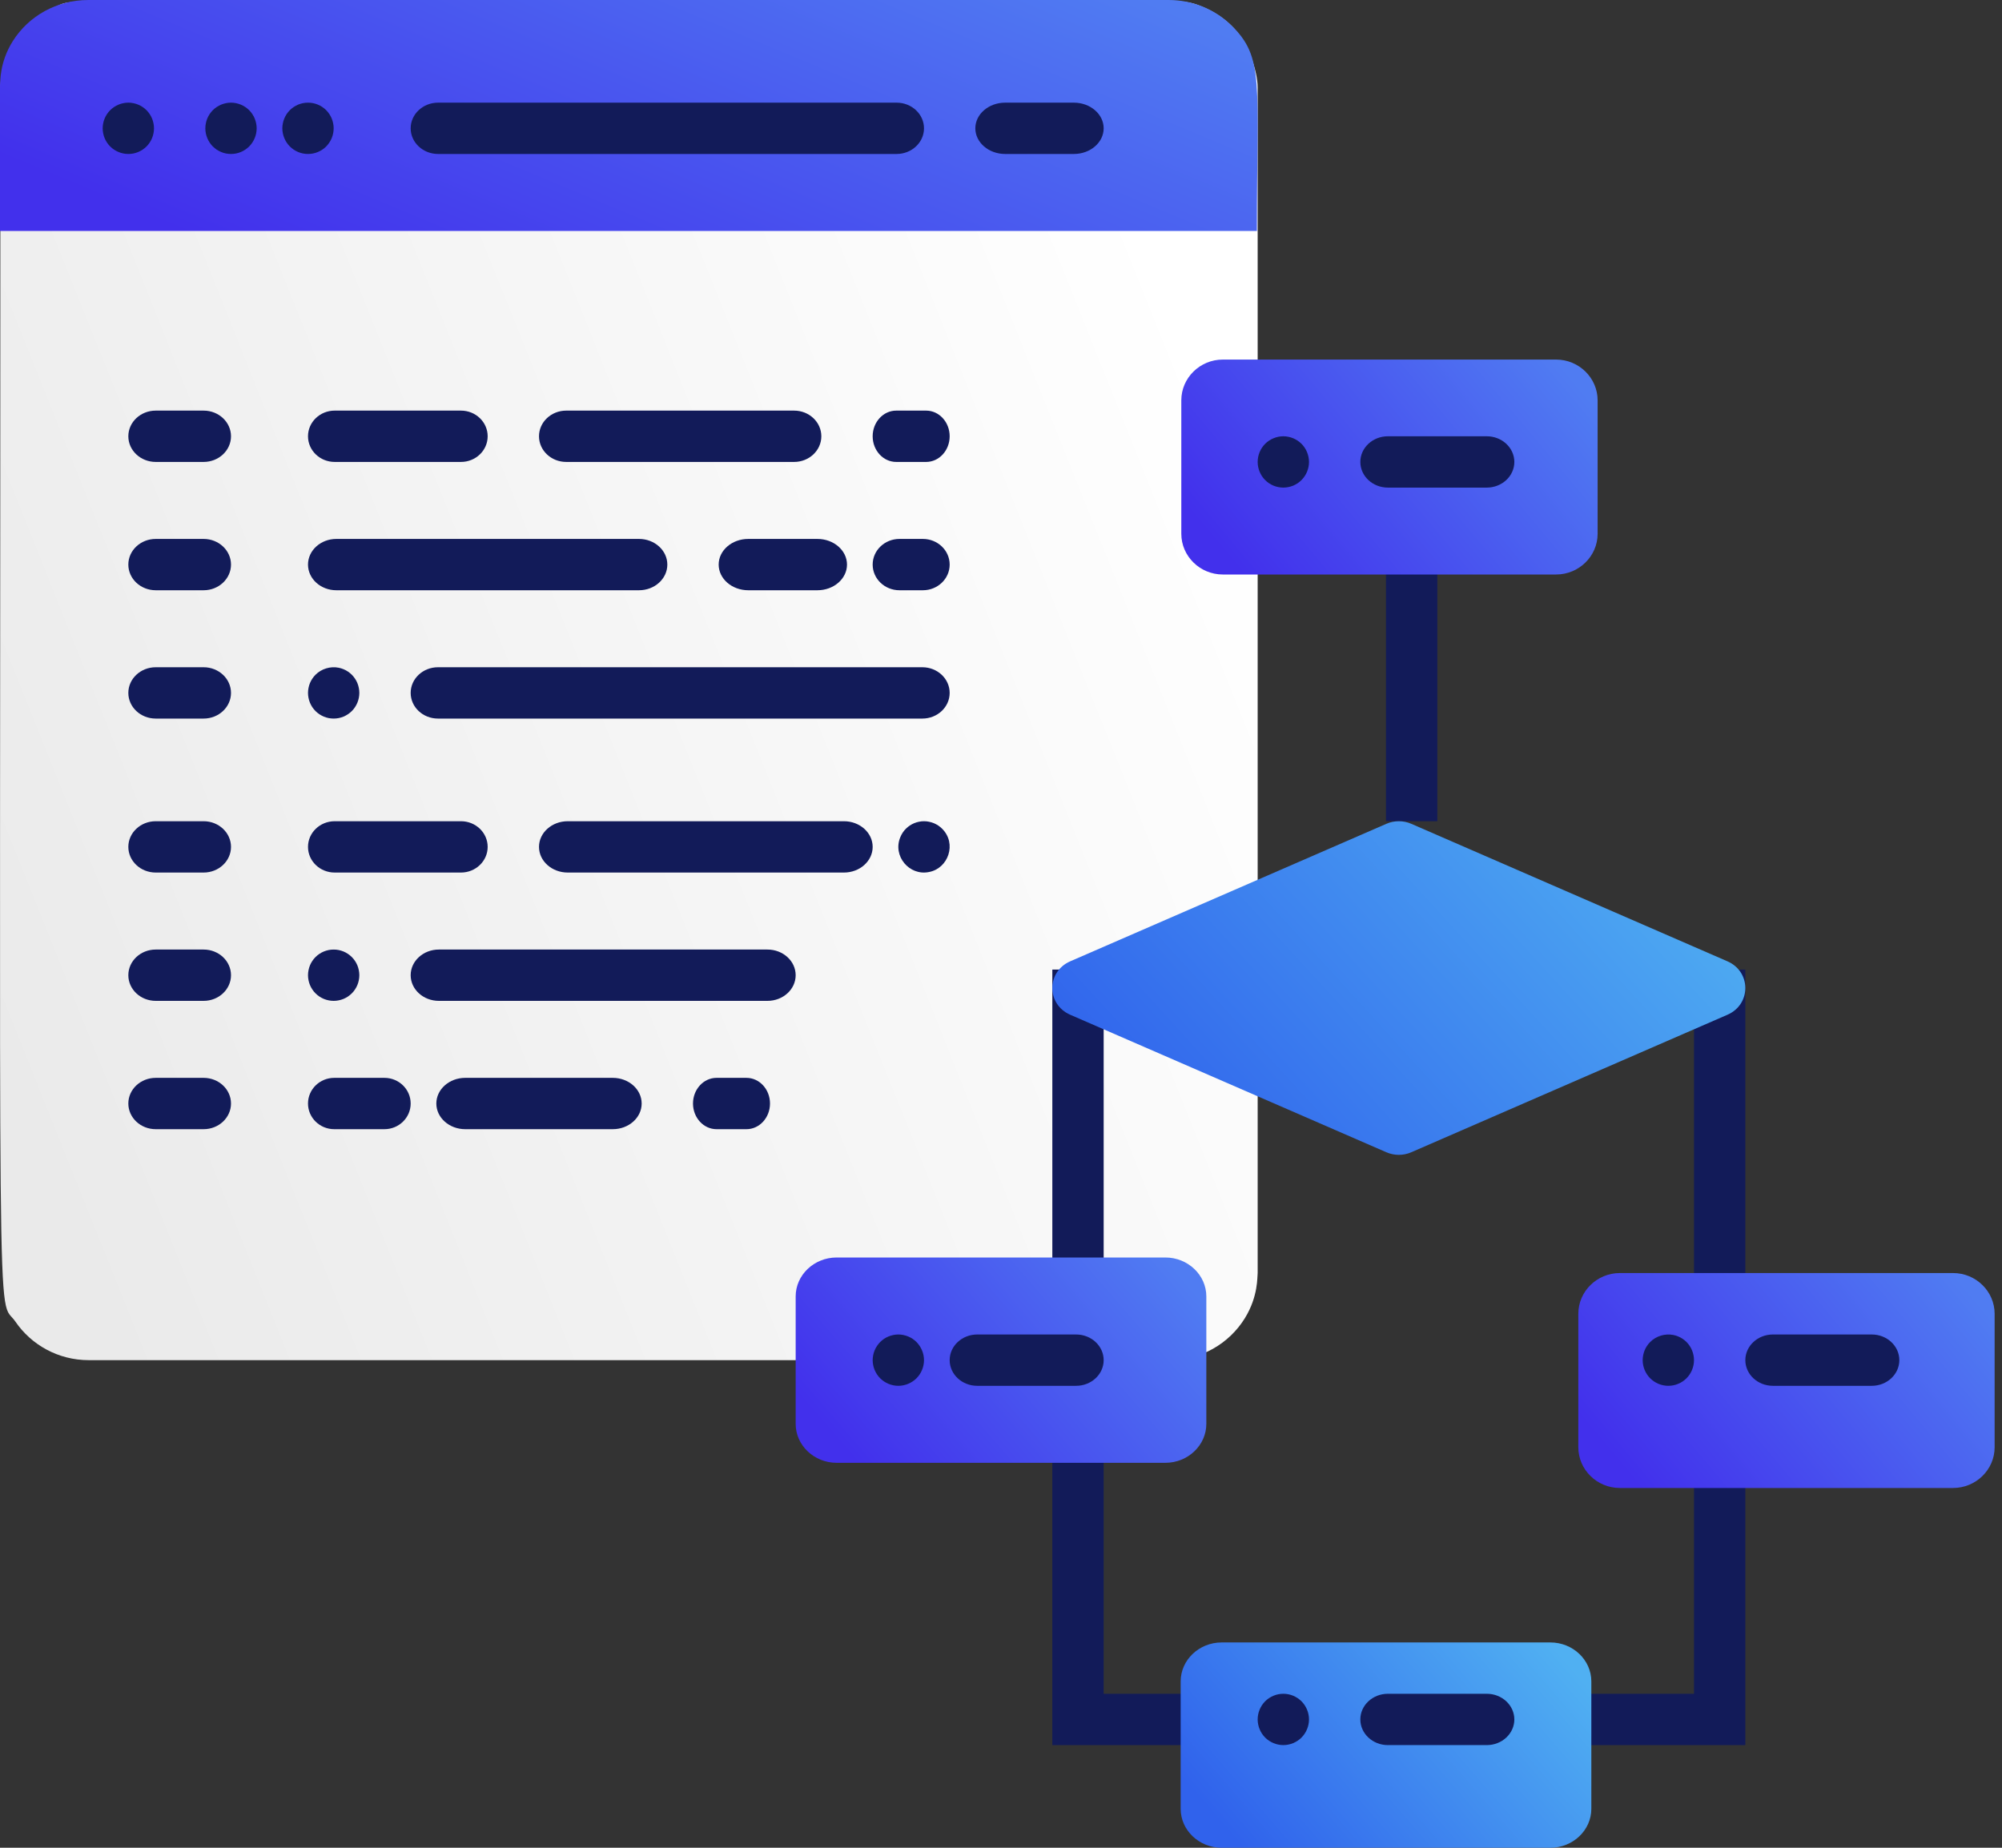 <?xml version="1.0" encoding="UTF-8"?>
<svg width="78px" height="72px" viewBox="0 0 78 72" version="1.1" xmlns="http://www.w3.org/2000/svg" xmlns:xlink="http://www.w3.org/1999/xlink">
    <rect x="0" y="0" width="78" height="72" fill="#333333" stroke="none"/>
    <!-- Generator: sketchtool 49.1 (51147) - http://www.bohemiancoding.com/sketch -->
    <title>27D8A5EC-8488-4E9A-8A86-D597AB3D1076</title>
    <desc>Created with sketchtool.</desc>
    <defs>
        <linearGradient x1="0%" y1="78.243%" x2="100%" y2="34.03%" id="linearGradient-1">
            <stop stop-color="#EAEAEA" offset="0%"></stop>
            <stop stop-color="#FFFFFF" offset="100%"></stop>
        </linearGradient>
        <linearGradient x1="100%" y1="22.607%" x2="0%" y2="65.889%" id="linearGradient-2">
            <stop stop-color="#507CF2" offset="0%"></stop>
            <stop stop-color="#4230EC" offset="100%"></stop>
        </linearGradient>
        <linearGradient x1="100%" y1="22.607%" x2="0%" y2="65.889%" id="linearGradient-3">
            <stop stop-color="#50B0F2" offset="0%"></stop>
            <stop stop-color="#3062EC" offset="100%"></stop>
        </linearGradient>
    </defs>
    <g id="Home" stroke="none" stroke-width="1" fill="none" fill-rule="evenodd">
        <g transform="translate(-191, -456)" id="QUANT">
            <g transform="translate(150, 401)">
                <g id="Quantor-Plash">
                    <g id="algorithm" transform="translate(41, 55)">
                        <path d="M47.992,1.017 C47.681,0.71 47.31,0.461 46.898,0.289 C46.055,-0.063 46.349,0.022 38.041,0.022 C0.319,0.022 3.081,-0.114 2.118,0.289 C1.456,0.565 0.893,1.043 0.514,1.658 C-0.015,2.517 0.036,3.283 0.016,3.42 C0.016,54.359 -0.151,50.399 0.603,51.502 C1.221,52.405 2.269,53 3.457,53 C44.312,53 4.393,53 45.559,53 C46.785,53 47.886,52.363 48.502,51.364 C49.031,50.505 48.98,49.739 49,49.602 C49,49.287 49,42.398 49,42.713 C49,29.234 49,17.081 49,3.42 C49,2.755 48.616,1.633 47.992,1.017 Z" id="Shape" fill="url(#linearGradient-1)" fill-rule="nonzero"></path>
                        <path d="M55,32 L55,21.78" id="Path-2" stroke="#121B59" stroke-width="2"></path>
                        <path d="M67,50 L67,37.78" id="Path-2" stroke="#121B59" stroke-width="2"></path>
                        <path d="M42,50 L42,37.78" id="Path-2" stroke="#121B59" stroke-width="2"></path>
                        <polyline id="Path-2" stroke="#121B59" stroke-width="2" points="67 52 67 67 42 67 42 54.78"></polyline>
                        <path d="M48.97,9 C48.97,3.208 49.271,2.242 47.962,0.975 C47.34,0.373 46.48,0 45.53,0 L3.44,0 C2.211,0 1.112,0.626 0.498,1.603 C-0.031,2.445 0.02,3.196 0,3.33 L0,9 L48.97,9 Z" id="Shape" fill="url(#linearGradient-2)" fill-rule="nonzero"></path>
                        <g id="Group" transform="translate(46, 14)" fill="url(#linearGradient-2)" fill-rule="nonzero">
                            <path d="M30.096,35.606 L17.109,35.606 C16.22,35.606 15.493,36.321 15.493,37.194 L15.493,42.394 C15.493,43.267 16.22,43.981 17.109,43.981 L30.096,43.981 C30.985,43.981 31.713,43.267 31.713,42.394 L31.713,37.194 C31.713,36.321 30.985,35.606 30.096,35.606 Z" id="Shape"></path>
                            <path d="M14.628,0.011 L1.641,0.011 C0.752,0.011 0.025,0.726 0.025,1.599 L0.025,6.799 C0.025,7.672 0.752,8.386 1.641,8.386 L14.628,8.386 C15.517,8.386 16.245,7.672 16.245,6.799 L16.245,1.599 C16.245,0.726 15.517,0.011 14.628,0.011 Z" id="Shape"></path>
                        </g>
                        <path d="M60.405,64 L47.595,64 C46.718,64 46,64.683 46,65.517 L46,70.483 C46,71.318 46.718,72 47.595,72 L60.405,72 C61.282,72 62,71.318 62,70.483 L62,65.517 C62,64.682 61.282,64 60.405,64 Z" id="Shape" fill="url(#linearGradient-3)" fill-rule="nonzero"></path>
                        <path d="M45.405,49 L32.595,49 C31.718,49 31,49.682 31,50.517 L31,55.483 C31,56.318 31.718,57 32.595,57 L45.405,57 C46.282,57 47,56.318 47,55.483 L47,50.517 C47,49.683 46.282,49 45.405,49 Z" id="Shape" fill="url(#linearGradient-2)" fill-rule="nonzero"></path>
                        <path d="M54.014,32.101 L41.697,37.459 C40.768,37.863 40.768,39.136 41.697,39.541 L54.014,44.899 C54.323,45.034 54.677,45.034 54.986,44.899 L67.303,39.541 C68.232,39.137 68.232,37.864 67.303,37.459 L54.986,32.101 C54.677,31.966 54.323,31.966 54.014,32.101 Z" id="Shape" fill="url(#linearGradient-3)" fill-rule="nonzero"></path>
                        <path d="M5.832,4.445 C5.796,4.391 5.753,4.339 5.708,4.293 C5.661,4.247 5.611,4.205 5.556,4.169 C5.501,4.133 5.442,4.101 5.383,4.077 C5.323,4.052 5.26,4.033 5.196,4.02 C5.067,3.993 4.935,3.993 4.805,4.02 C4.741,4.033 4.679,4.052 4.617,4.077 C4.557,4.101 4.5,4.133 4.445,4.169 C4.391,4.205 4.34,4.247 4.293,4.293 C4.107,4.48 4,4.737 4,5 C4,5.264 4.107,5.521 4.293,5.708 C4.48,5.893 4.737,6 5,6 C5.065,6 5.131,5.993 5.196,5.981 C5.26,5.968 5.323,5.949 5.383,5.924 C5.442,5.899 5.501,5.868 5.556,5.832 C5.611,5.795 5.661,5.753 5.708,5.708 C5.753,5.661 5.796,5.611 5.832,5.556 C5.868,5.501 5.899,5.443 5.924,5.383 C5.948,5.323 5.968,5.26 5.98,5.196 C5.993,5.131 6,5.065 6,5 C6,4.935 5.993,4.869 5.98,4.805 C5.968,4.742 5.948,4.679 5.924,4.618 C5.899,4.557 5.868,4.5 5.832,4.445 Z" id="Shape" fill="#121B59" fill-rule="nonzero"></path>
                        <path d="M9.831,4.445 C9.795,4.391 9.753,4.339 9.707,4.293 C9.66,4.247 9.609,4.205 9.554,4.169 C9.5,4.133 9.442,4.101 9.383,4.077 C9.321,4.052 9.258,4.033 9.195,4.02 C9.067,3.993 8.933,3.993 8.804,4.02 C8.74,4.033 8.677,4.052 8.617,4.077 C8.557,4.101 8.499,4.133 8.444,4.169 C8.389,4.205 8.339,4.247 8.292,4.293 C8.246,4.339 8.204,4.391 8.168,4.445 C8.132,4.5 8.101,4.557 8.076,4.617 C8.051,4.679 8.032,4.741 8.02,4.805 C8.007,4.869 8,4.935 8,5 C8,5.264 8.107,5.521 8.292,5.708 C8.339,5.753 8.389,5.795 8.444,5.832 C8.499,5.868 8.557,5.899 8.617,5.924 C8.677,5.949 8.74,5.968 8.804,5.981 C8.868,5.993 8.935,6 9,6 C9.065,6 9.131,5.993 9.195,5.981 C9.258,5.968 9.321,5.949 9.383,5.924 C9.442,5.899 9.5,5.868 9.554,5.832 C9.609,5.795 9.66,5.753 9.707,5.708 C9.893,5.521 10,5.264 10,5 C10,4.935 9.993,4.869 9.98,4.805 C9.967,4.741 9.948,4.679 9.923,4.617 C9.899,4.557 9.867,4.5 9.831,4.445 Z" id="Shape" fill="#121B59" fill-rule="nonzero"></path>
                        <path d="M12.832,4.445 C12.795,4.39 12.754,4.338 12.708,4.292 C12.661,4.246 12.611,4.204 12.556,4.168 C12.501,4.132 12.443,4.1 12.383,4.076 C12.323,4.051 12.26,4.032 12.196,4.019 C12.067,3.994 11.933,3.994 11.805,4.019 C11.742,4.032 11.679,4.051 11.617,4.076 C11.558,4.1 11.499,4.132 11.445,4.168 C11.391,4.204 11.339,4.246 11.293,4.292 C11.247,4.338 11.205,4.39 11.168,4.445 C11.133,4.499 11.101,4.557 11.077,4.617 C11.052,4.678 11.032,4.741 11.02,4.805 C11.007,4.869 11,4.934 11,4.999 C11,5.065 11.007,5.13 11.02,5.196 C11.032,5.26 11.052,5.322 11.077,5.382 C11.101,5.442 11.133,5.501 11.168,5.554 C11.205,5.61 11.247,5.661 11.293,5.708 C11.339,5.753 11.391,5.795 11.445,5.832 C11.499,5.868 11.558,5.899 11.617,5.924 C11.679,5.949 11.742,5.968 11.805,5.981 C11.869,5.993 11.935,6 12,6 C12.065,6 12.131,5.993 12.196,5.981 C12.26,5.968 12.323,5.949 12.383,5.924 C12.443,5.899 12.501,5.868 12.556,5.832 C12.611,5.795 12.661,5.753 12.708,5.708 C12.754,5.661 12.795,5.61 12.832,5.554 C12.868,5.501 12.899,5.442 12.924,5.382 C12.948,5.322 12.968,5.26 12.98,5.196 C12.993,5.13 13,5.065 13,4.999 C13,4.934 12.993,4.869 12.98,4.805 C12.968,4.741 12.948,4.678 12.924,4.617 C12.899,4.557 12.868,4.499 12.832,4.445 Z" id="Shape" fill="#121B59" fill-rule="nonzero"></path>
                        <path d="M17.069,4 C16.479,4 16,4.448 16,5 C16,5.552 16.479,6 17.069,6 L34.931,6 C35.521,6 36,5.552 36,5 C36,4.448 35.521,4 34.931,4 L17.069,4 Z" id="Shape" fill="#121B59" fill-rule="nonzero"></path>
                        <path d="M38,5 C38,5.552 38.521,6 39.163,6 L41.837,6 C42.479,6 43,5.552 43,5 C43,4.448 42.479,4 41.837,4 L39.163,4 C38.521,4 38,4.448 38,5 Z" id="Shape" fill="#121B59" fill-rule="nonzero"></path>
                        <path d="M72.926,52 L69.074,52 C68.481,52 68,52.448 68,53 C68,53.552 68.481,54 69.074,54 L72.926,54 C73.519,54 74,53.552 74,53 C74,52.448 73.519,52 72.926,52 Z" id="Shape" fill="#121B59" fill-rule="nonzero"></path>
                        <path d="M65.923,52.617 C65.899,52.557 65.868,52.498 65.832,52.445 C65.795,52.389 65.753,52.338 65.707,52.292 C65.661,52.246 65.61,52.204 65.555,52.167 C65.501,52.131 65.443,52.1 65.383,52.076 C65.323,52.051 65.259,52.031 65.196,52.019 C64.87,51.954 64.525,52.06 64.293,52.292 C64.247,52.338 64.205,52.389 64.168,52.445 C64.132,52.498 64.101,52.557 64.077,52.617 C64.052,52.677 64.032,52.741 64.02,52.805 C64.007,52.869 64,52.934 64,52.999 C64,53.262 64.107,53.521 64.293,53.707 C64.479,53.893 64.736,54 65,54 C65.065,54 65.131,53.993 65.196,53.98 C65.259,53.968 65.323,53.948 65.383,53.923 C65.443,53.899 65.501,53.868 65.555,53.832 C65.609,53.795 65.661,53.753 65.707,53.707 C65.893,53.521 66,53.264 66,52.999 C66,52.934 65.993,52.869 65.98,52.805 C65.968,52.741 65.948,52.677 65.923,52.617 Z" id="Shape" fill="#121B59" fill-rule="nonzero"></path>
                        <path d="M57.926,66 L54.074,66 C53.481,66 53,66.448 53,67 C53,67.552 53.481,68 54.074,68 L57.926,68 C58.519,68 59,67.552 59,67 C59,66.448 58.519,66 57.926,66 Z" id="Shape" fill="#121B59" fill-rule="nonzero"></path>
                        <path d="M50.555,66.168 C50.5,66.132 50.443,66.102 50.383,66.076 C50.321,66.051 50.259,66.032 50.195,66.019 C50.067,65.994 49.933,65.994 49.804,66.019 C49.74,66.032 49.677,66.051 49.617,66.076 C49.558,66.102 49.499,66.132 49.444,66.168 C49.389,66.204 49.339,66.247 49.292,66.292 C49.107,66.479 49,66.736 49,67 C49,67.263 49.107,67.52 49.292,67.707 C49.339,67.754 49.389,67.795 49.444,67.831 C49.499,67.867 49.558,67.898 49.617,67.923 C49.677,67.948 49.74,67.967 49.804,67.98 C49.869,67.993 49.935,68 50,68 C50.065,68 50.131,67.993 50.195,67.98 C50.259,67.967 50.321,67.948 50.383,67.923 C50.443,67.898 50.5,67.867 50.555,67.831 C50.609,67.795 50.661,67.754 50.707,67.707 C50.893,67.52 51,67.263 51,67 C51,66.736 50.893,66.479 50.707,66.292 C50.661,66.247 50.609,66.204 50.555,66.168 Z" id="Shape" fill="#121B59" fill-rule="nonzero"></path>
                        <path d="M41.926,52 L38.074,52 C37.481,52 37,52.448 37,53 C37,53.552 37.481,54 38.074,54 L41.926,54 C42.519,54 43,53.552 43,53 C43,52.448 42.519,52 41.926,52 Z" id="Shape" fill="#121B59" fill-rule="nonzero"></path>
                        <path d="M35.922,52.618 C35.897,52.558 35.867,52.499 35.831,52.446 C35.795,52.391 35.752,52.339 35.707,52.293 C35.66,52.247 35.61,52.205 35.555,52.168 C35.5,52.132 35.443,52.101 35.382,52.077 C35.322,52.052 35.259,52.032 35.195,52.02 C35.066,51.993 34.934,51.993 34.805,52.02 C34.741,52.032 34.678,52.052 34.617,52.077 C34.557,52.101 34.5,52.132 34.445,52.168 C34.39,52.205 34.34,52.247 34.293,52.293 C34.248,52.339 34.205,52.391 34.169,52.446 C34.133,52.499 34.103,52.558 34.077,52.618 C34.052,52.677 34.033,52.742 34.02,52.805 C34.007,52.869 34,52.935 34,53 C34,53.065 34.007,53.131 34.02,53.195 C34.033,53.259 34.052,53.323 34.077,53.383 C34.103,53.443 34.133,53.502 34.169,53.555 C34.205,53.611 34.248,53.661 34.293,53.707 C34.48,53.893 34.737,54 34.999,54 C35.263,54 35.52,53.893 35.707,53.707 C35.752,53.661 35.795,53.611 35.831,53.555 C35.867,53.502 35.898,53.443 35.923,53.383 C35.948,53.323 35.967,53.259 35.98,53.195 C35.993,53.131 36,53.065 36,53 C36,52.935 35.993,52.869 35.98,52.805 C35.967,52.741 35.948,52.677 35.922,52.618 Z" id="Shape" fill="#121B59" fill-rule="nonzero"></path>
                        <path d="M7.933,16 L6.067,16 C5.478,16 5,16.448 5,17 C5,17.552 5.478,18 6.067,18 L7.933,18 C8.522,18 9,17.552 9,17 C9,16.448 8.522,16 7.933,16 Z" id="Shape" fill="#121B59" fill-rule="nonzero"></path>
                        <path d="M7.933,21 L6.067,21 C5.478,21 5,21.448 5,22 C5,22.552 5.478,23 6.067,23 L7.933,23 C8.522,23 9,22.552 9,22 C9,21.448 8.522,21 7.933,21 Z" id="Shape" fill="#121B59" fill-rule="nonzero"></path>
                        <path d="M7.933,26 L6.067,26 C5.478,26 5,26.448 5,27 C5,27.552 5.478,28 6.067,28 L7.933,28 C8.522,28 9,27.552 9,27 C9,26.448 8.522,26 7.933,26 Z" id="Shape" fill="#121B59" fill-rule="nonzero"></path>
                        <path d="M36.083,16 L34.917,16 C34.411,16 34,16.448 34,17 C34,17.552 34.411,18 34.917,18 L36.083,18 C36.589,18 37,17.552 37,17 C37,16.448 36.589,16 36.083,16 Z" id="Shape" fill="#121B59" fill-rule="nonzero"></path>
                        <path d="M30.94,16 L22.06,16 C21.475,16 21,16.448 21,17 C21,17.552 21.475,18 22.06,18 L30.94,18 C31.525,18 32,17.552 32,17 C32,16.448 31.525,16 30.94,16 Z" id="Shape" fill="#121B59" fill-rule="nonzero"></path>
                        <path d="M13.04,18 L17.96,18 C18.535,18 19,17.552 19,17 C19,16.448 18.535,16 17.96,16 L13.04,16 C12.465,16 12,16.448 12,17 C12,17.552 12.465,18 13.04,18 Z" id="Shape" fill="#121B59" fill-rule="nonzero"></path>
                        <path d="M16,27 C16,27.552 16.476,28 17.064,28 L35.936,28 C36.524,28 37,27.552 37,27 C37,26.448 36.524,26 35.936,26 L17.064,26 C16.476,26 16,26.448 16,27 Z" id="Shape" fill="#121B59" fill-rule="nonzero"></path>
                        <path d="M31.847,23 C32.484,23 33,22.552 33,22 C33,21.448 32.484,21 31.847,21 L29.153,21 C28.516,21 28,21.448 28,22 C28,22.552 28.516,23 29.153,23 L31.847,23 Z" id="Shape" fill="#121B59" fill-rule="nonzero"></path>
                        <path d="M13.104,23 L24.896,23 C25.506,23 26,22.552 26,22 C26,21.448 25.506,21 24.896,21 L13.104,21 C12.494,21 12,21.448 12,22 C12,22.552 12.494,23 13.104,23 Z" id="Shape" fill="#121B59" fill-rule="nonzero"></path>
                        <path d="M35.956,21 L35.044,21 C34.467,21 34,21.448 34,22 C34,22.552 34.467,23 35.044,23 L35.956,23 C36.533,23 37,22.552 37,22 C37,21.448 36.533,21 35.956,21 Z" id="Shape" fill="#121B59" fill-rule="nonzero"></path>
                        <path d="M12.168,27.556 C12.205,27.61 12.246,27.661 12.293,27.708 C12.339,27.753 12.389,27.796 12.445,27.832 C12.499,27.868 12.557,27.899 12.617,27.924 C12.677,27.949 12.741,27.968 12.804,27.981 C12.869,27.993 12.935,28 13,28 C13.065,28 13.131,27.993 13.196,27.981 C13.259,27.968 13.323,27.949 13.383,27.924 C13.442,27.899 13.501,27.868 13.555,27.832 C13.609,27.796 13.661,27.753 13.707,27.708 C13.893,27.521 14,27.264 14,26.999 C14,26.934 13.993,26.869 13.98,26.805 C13.968,26.741 13.948,26.678 13.924,26.617 C13.899,26.557 13.868,26.498 13.832,26.445 C13.795,26.39 13.753,26.338 13.707,26.292 C13.661,26.246 13.609,26.204 13.555,26.168 C13.501,26.132 13.443,26.1 13.383,26.076 C13.323,26.051 13.259,26.032 13.196,26.019 C12.871,25.954 12.525,26.06 12.293,26.292 C12.246,26.338 12.205,26.39 12.168,26.445 C12.132,26.498 12.101,26.557 12.076,26.617 C12.052,26.678 12.032,26.741 12.02,26.805 C12.007,26.869 12,26.934 12,27 C12,27.065 12.007,27.13 12.02,27.196 C12.032,27.26 12.052,27.322 12.076,27.382 C12.101,27.442 12.132,27.501 12.168,27.556 Z" id="Shape" fill="#121B59" fill-rule="nonzero"></path>
                        <path d="M7.933,42 L6.067,42 C5.478,42 5,42.448 5,43 C5,43.552 5.478,44 6.067,44 L7.933,44 C8.522,44 9,43.552 9,43 C9,42.447 8.522,42 7.933,42 Z" id="Shape" fill="#121B59" fill-rule="nonzero"></path>
                        <path d="M7.933,37 L6.067,37 C5.478,37 5,37.448 5,38 C5,38.552 5.478,39 6.067,39 L7.933,39 C8.522,39 9,38.552 9,38 C9,37.448 8.522,37 7.933,37 Z" id="Shape" fill="#121B59" fill-rule="nonzero"></path>
                        <path d="M7.933,32 L6.067,32 C5.478,32 5,32.448 5,33 C5,33.552 5.478,34 6.067,34 L7.933,34 C8.522,34 9,33.552 9,33 C9,32.448 8.522,32 7.933,32 Z" id="Shape" fill="#121B59" fill-rule="nonzero"></path>
                        <path d="M29.083,42 L27.917,42 C27.411,42 27,42.448 27,43 C27,43.552 27.411,44 27.917,44 L29.083,44 C29.589,44 30,43.552 30,43 C30,42.448 29.589,42 29.083,42 Z" id="Shape" fill="#121B59" fill-rule="nonzero"></path>
                        <path d="M18.126,42 C17.504,42 17,42.448 17,43 C17,43.552 17.504,44 18.126,44 L23.874,44 C24.496,44 25,43.552 25,43 C25,42.448 24.496,42 23.874,42 L18.126,42 Z" id="Shape" fill="#121B59" fill-rule="nonzero"></path>
                        <path d="M13.023,44 L14.977,44 C15.542,44 16,43.552 16,43 C16,42.448 15.542,42 14.977,42 L13.023,42 C12.458,42 12,42.448 12,43 C12,43.552 12.458,44 13.023,44 Z" id="Shape" fill="#121B59" fill-rule="nonzero"></path>
                        <path d="M29.901,37 L17.099,37 C16.492,37 16,37.448 16,38 C16,38.552 16.492,39 17.099,39 L29.901,39 C30.508,39 31,38.552 31,38 C31,37.448 30.508,37 29.901,37 Z" id="Shape" fill="#121B59" fill-rule="nonzero"></path>
                        <path d="M34,33 C34,32.448 33.499,32 32.88,32 L22.12,32 C21.501,32 21,32.448 21,33 C21,33.552 21.501,34 22.12,34 L32.88,34 C33.499,34 34,33.552 34,33 Z" id="Shape" fill="#121B59" fill-rule="nonzero"></path>
                        <path d="M19,33 C19,32.448 18.535,32 17.96,32 L13.04,32 C12.465,32 12,32.448 12,33 C12,33.552 12.465,34 13.04,34 L17.96,34 C18.534,34 19,33.552 19,33 Z" id="Shape" fill="#121B59" fill-rule="nonzero"></path>
                        <path d="M36.383,32.076 C36.322,32.052 36.259,32.032 36.195,32.02 C36.066,31.993 35.934,31.993 35.805,32.02 C35.742,32.032 35.679,32.052 35.619,32.076 C35.558,32.101 35.501,32.132 35.446,32.168 C35.392,32.205 35.341,32.246 35.294,32.293 C35.207,32.38 35.135,32.484 35.079,32.617 C34.768,33.356 35.429,34.139 36.196,33.979 C36.947,33.838 37.288,32.871 36.707,32.293 C36.66,32.246 36.61,32.205 36.555,32.168 C36.5,32.132 36.443,32.101 36.383,32.076 Z" id="Shape" fill="#121B59" fill-rule="nonzero"></path>
                        <path d="M13.832,37.445 C13.795,37.39 13.753,37.338 13.707,37.292 C13.661,37.246 13.609,37.205 13.555,37.168 C13.501,37.132 13.442,37.1 13.383,37.076 C13.323,37.051 13.258,37.032 13.196,37.019 C13.066,36.994 12.933,36.994 12.804,37.019 C12.741,37.033 12.677,37.051 12.617,37.076 C12.557,37.101 12.498,37.132 12.445,37.168 C12.389,37.205 12.339,37.246 12.293,37.292 C12.246,37.338 12.205,37.39 12.168,37.445 C12.132,37.498 12.101,37.557 12.076,37.617 C12.052,37.678 12.032,37.741 12.02,37.805 C12.007,37.869 12,37.934 12,38 C12,38.065 12.007,38.13 12.02,38.196 C12.032,38.26 12.052,38.322 12.076,38.382 C12.101,38.442 12.132,38.501 12.168,38.554 C12.205,38.61 12.246,38.661 12.293,38.707 C12.339,38.753 12.389,38.795 12.445,38.832 C12.499,38.868 12.557,38.898 12.617,38.924 C12.677,38.948 12.741,38.968 12.804,38.98 C12.869,38.993 12.935,39 13,39 C13.065,39 13.131,38.993 13.196,38.98 C13.259,38.968 13.323,38.948 13.383,38.924 C13.443,38.898 13.501,38.868 13.555,38.832 C13.609,38.795 13.661,38.753 13.707,38.707 C13.754,38.661 13.795,38.611 13.832,38.554 C13.868,38.501 13.899,38.442 13.924,38.382 C13.948,38.322 13.968,38.259 13.98,38.196 C13.993,38.13 14,38.065 14,38 C14,37.934 13.993,37.869 13.98,37.805 C13.968,37.741 13.948,37.678 13.924,37.617 C13.899,37.557 13.868,37.498 13.832,37.445 Z" id="Shape" fill="#121B59" fill-rule="nonzero"></path>
                        <path d="M59,18 C59,17.448 58.519,17 57.926,17 L54.074,17 C53.481,17 53,17.448 53,18 C53,18.552 53.481,19 54.074,19 L57.926,19 C58.519,19 59,18.552 59,18 Z" id="Shape" fill="#121B59" fill-rule="nonzero"></path>
                        <path d="M50.923,17.617 C50.899,17.557 50.867,17.498 50.831,17.445 C50.795,17.39 50.754,17.338 50.707,17.293 C50.661,17.246 50.609,17.205 50.555,17.169 C50.5,17.133 50.443,17.101 50.383,17.077 C50.321,17.051 50.259,17.033 50.195,17.02 C50.067,16.993 49.933,16.994 49.804,17.02 C49.74,17.033 49.677,17.052 49.617,17.077 C49.558,17.101 49.499,17.133 49.444,17.169 C49.389,17.205 49.339,17.246 49.292,17.293 C49.107,17.478 49,17.737 49,18 C49,18.264 49.107,18.521 49.292,18.707 C49.339,18.753 49.389,18.795 49.444,18.832 C49.499,18.868 49.558,18.899 49.617,18.924 C49.677,18.948 49.74,18.968 49.804,18.98 C49.869,18.993 49.935,19 50,19 C50.065,19 50.131,18.993 50.195,18.98 C50.259,18.968 50.321,18.948 50.383,18.924 C50.443,18.899 50.5,18.868 50.555,18.832 C50.609,18.795 50.661,18.753 50.707,18.707 C50.893,18.521 51,18.264 51,18 C51,17.934 50.993,17.869 50.98,17.805 C50.967,17.741 50.948,17.678 50.923,17.617 Z" id="Shape" fill="#121B59" fill-rule="nonzero"></path>
                    </g>
                </g>
            </g>
        </g>
    </g>
</svg>
